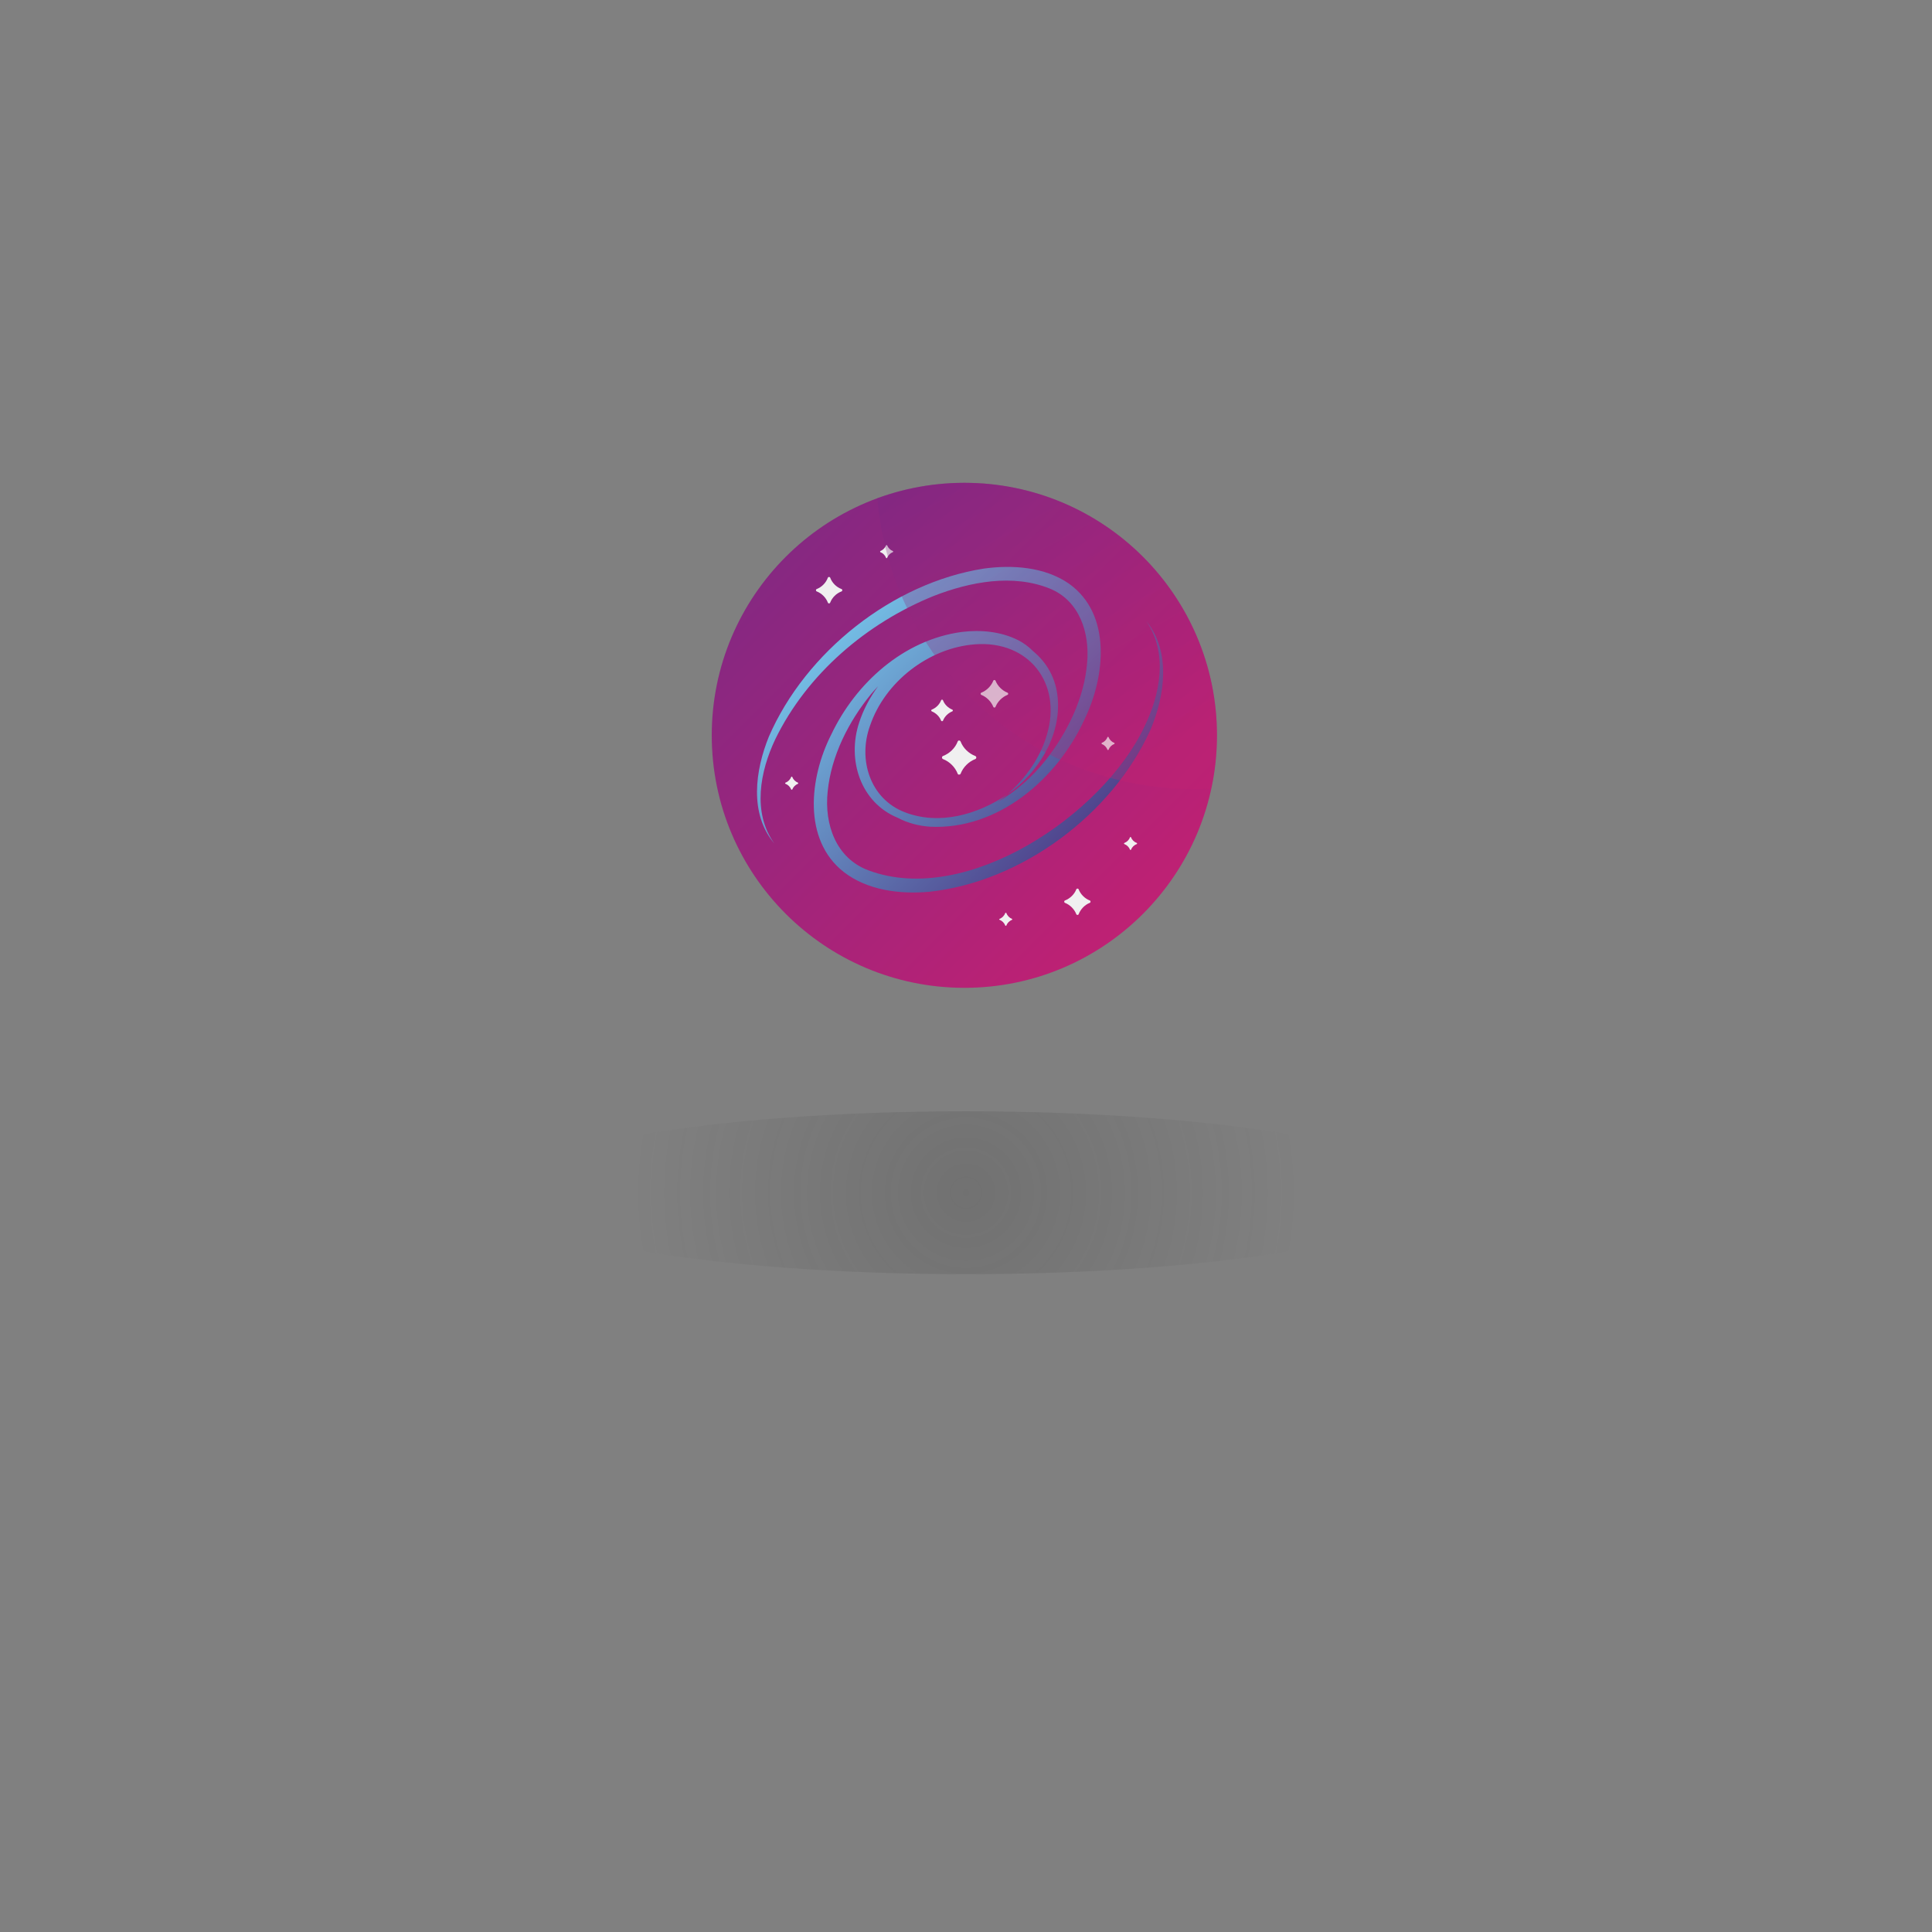 <svg version="1.2" xmlns="http://www.w3.org/2000/svg" viewBox="0 0 1000 1000" width="1000" height="1000">
	<rect x="0" y="0" width="1000" height="1000" fill="#808080" stroke="none"/>
	<title>6464200-ai</title>
	<defs>
		<linearGradient id="g1" x2="1" gradientUnits="userSpaceOnUse" gradientTransform="matrix(292.11,292.11,-292.11,292.11,462.19,82.212)">
			<stop offset=".051" stop-color="#742a86"/>
			<stop offset=".955" stop-color="#c42072"/>
		</linearGradient>
		<linearGradient id="g2" x2="1" gradientUnits="userSpaceOnUse" gradientTransform="matrix(189.377,189.377,-264.939,264.939,478.187,207.074)">
			<stop offset=".147" stop-color="#77c9ed"/>
			<stop offset=".973" stop-color="#452073"/>
		</linearGradient>
		<linearGradient id="g3" x2="1" gradientUnits="userSpaceOnUse" gradientTransform="matrix(115.003,210.122,-122.611,67.106,551.279,184.105)">
			<stop offset=".054" stop-color="#742a86"/>
			<stop offset=".846" stop-color="#c42072"/>
		</linearGradient>
		<radialGradient id="g4" cx="0" cy="0" r="1" gradientUnits="userSpaceOnUse" gradientTransform="matrix(171.737,0,0,171.737,500,617.34)">
			<stop offset="0" stop-color="#373737" stop-opacity="1"/>
			<stop offset="1" stop-color="#373737" stop-opacity="0"/>
		</radialGradient>
	</defs>
	<style>
		.s0 { fill: url(#g1) } 
		.s1 { fill: url(#g2) } 
		.s2 { fill: #f0f0f0 } 
		.s3 { opacity: .3;mix-blend-mode: screen;fill: url(#g3) } 
		.s4 { opacity: .2;fill: url(#g4) } 
	</style>
	<g id="BACKGROUND">
	</g>
	<g id="OBJECTS">
		<g id="&lt;Group&gt;">
			<g id="&lt;Group&gt;">
				<g id="&lt;Group&gt;">
				</g>
				<g id="&lt;Group&gt;">
					<g id="&lt;Group&gt;">
						<path id="&lt;Path&gt;" class="s0" d="m629.9 380.6c0-72.2-58.6-130.7-130.7-130.7-72.2 0-130.8 58.5-130.8 130.7 0 72.2 58.6 130.7 130.8 130.7 72.1 0 130.7-58.5 130.7-130.7z"/>
						<g id="&lt;Group&gt;">
							<path id="&lt;Path&gt;" class="s1" d="m593.4 321.6c11.3 16.5 7.1 37.9-1.1 54.6-21.5 45.5-91.8 93.1-142.5 74.4-17.1-6.2-23.2-23.9-21.4-40.9 1.8-18.4 10.8-36.2 22.5-50.5q1.7-2 3.6-4c-4.2 5.7-7.6 12-9.8 18.8-6.4 19.3 0.7 41.4 20 49.3 5.1 2.7 10.9 4.2 16.6 4.6 35.3 1.8 66.1-24.8 80.1-55.7 10.6-21.8 14.2-54.2-8.1-70.1-12.7-8.8-29.5-9.8-44.1-7.8-47.2 7.4-92.2 43.2-111.2 86.9-7.1 17.4-10.3 40 2.8 55.4-11.5-16-7.4-37.4 0.5-54 16.5-33.9 47.4-60.1 81.9-74.1 19-7.4 41.1-11.6 60.3-3.8 15.3 6.3 20.6 22.9 19.2 38.4-1.5 18.3-10.2 36-21.5 50.4-6.9 8.7-15.5 16.3-25.2 21.8q2.8-1.9 5.4-4.1c-15.4 10.5-35.4 16.1-53.1 9.2-18-6.9-24.3-27.3-18-44.7 7.7-22.8 30.4-40.4 54.4-42.2 27.8-2.1 45.1 20.2 37.2 46.7-3.4 12-11 22.6-20.5 31 15.6-10.9 27.7-29.7 26.1-49.6-0.8-10.3-5.6-18.6-12.6-24.4-2.4-2.4-5-4.4-8-5.9-9-4.5-19.4-5.4-29.1-4.2-30 4-54.9 26.4-67.6 53.2-11.1 21.9-15 54.2 6.6 71.1 12.3 9.5 29.1 11.5 44 10.2 48-5.1 94.9-40.1 114.7-83.9 7.4-17.6 10.7-40.2-2.1-56.1z"/>
							<g id="&lt;Group&gt;">
								<path id="&lt;Path&gt;" class="s2" d="m558.3 460.3c1 2.6 3.2 4.8 5.8 5.8 0.5 0.2 0.5 1 0 1.2-2.6 1-4.8 3.3-5.8 5.9-0.2 0.5-1 0.5-1.2 0-1-2.6-3.3-4.9-5.9-5.9-0.5-0.2-0.5-1 0-1.2 2.6-1 4.9-3.2 5.9-5.8 0.2-0.5 1-0.5 1.2 0z"/>
								<path id="&lt;Path&gt;" class="s2" d="m428.5 299c-1 2.7-3.2 4.9-5.8 5.9-0.5 0.2-0.5 1 0 1.2 2.6 1 4.8 3.2 5.8 5.8 0.2 0.6 1 0.6 1.2 0 1-2.6 3.2-4.8 5.9-5.8 0.5-0.2 0.5-1 0-1.2-2.7-1-4.9-3.2-5.9-5.9-0.2-0.5-1-0.5-1.2 0z"/>
								<path id="&lt;Path&gt;" class="s2" d="m573.2 381.6c-0.5 1.3-1.6 2.4-2.9 2.9-0.2 0.1-0.2 0.5 0 0.6 1.3 0.5 2.4 1.6 2.9 2.9 0.1 0.3 0.5 0.3 0.6 0 0.5-1.3 1.6-2.4 2.9-2.9 0.3-0.1 0.3-0.5 0-0.6-1.3-0.5-2.4-1.6-2.9-2.9-0.1-0.3-0.5-0.3-0.6 0z"/>
								<path id="&lt;Path&gt;" class="s2" d="m409.5 402.2c-0.5 1.3-1.6 2.4-2.9 2.9-0.3 0.1-0.3 0.5 0 0.6 1.3 0.5 2.4 1.6 2.9 2.9 0.1 0.2 0.5 0.2 0.6 0 0.5-1.3 1.6-2.4 2.9-2.9 0.2-0.1 0.2-0.5 0-0.6-1.3-0.5-2.4-1.6-2.9-2.9-0.1-0.3-0.5-0.3-0.6 0z"/>
								<path id="&lt;Path&gt;" class="s2" d="m584.9 433.4c-0.5 1.3-1.6 2.4-2.9 2.9-0.3 0.1-0.3 0.5 0 0.6 1.3 0.5 2.4 1.6 2.9 2.9 0.1 0.2 0.4 0.2 0.5 0 0.5-1.3 1.6-2.4 3-2.9 0.2-0.1 0.2-0.5 0-0.6-1.4-0.5-2.5-1.6-3-2.9-0.1-0.3-0.4-0.3-0.5 0z"/>
								<path id="&lt;Path&gt;" class="s2" d="m487.1 362.5c-0.8 2.1-2.6 3.9-4.8 4.8-0.4 0.1-0.4 0.8 0 0.9 2.2 0.9 4 2.7 4.8 4.8 0.2 0.4 0.8 0.4 1 0 0.8-2.1 2.6-3.9 4.8-4.8 0.4-0.1 0.4-0.8 0-0.9-2.2-0.9-4-2.7-4.8-4.8-0.2-0.5-0.8-0.5-1 0z"/>
								<path id="&lt;Path&gt;" class="s2" d="m495.7 383.8c-1.3 3.4-4.2 6.2-7.6 7.5-0.7 0.3-0.7 1.3 0 1.6 3.4 1.3 6.3 4.2 7.6 7.6 0.2 0.6 1.2 0.6 1.5 0 1.3-3.4 4.2-6.3 7.6-7.6 0.7-0.3 0.7-1.3 0-1.6-3.4-1.3-6.3-4.1-7.6-7.5-0.3-0.7-1.3-0.7-1.5 0z"/>
								<path id="&lt;Path&gt;" class="s2" d="m514.1 352.4c-1.1 2.7-3.4 5-6.1 6.1-0.6 0.2-0.6 1 0 1.2 2.7 1.1 5 3.4 6.1 6.1 0.2 0.6 1 0.6 1.2 0 1.1-2.7 3.4-5 6.1-6.1 0.6-0.2 0.6-1 0-1.2-2.7-1.1-5-3.4-6.1-6.1-0.2-0.6-1-0.6-1.2 0z"/>
								<path id="&lt;Path&gt;" class="s2" d="m458.6 282.3c-0.5 1.3-1.6 2.4-2.9 2.9-0.2 0.1-0.2 0.5 0 0.6 1.3 0.5 2.4 1.6 2.9 2.9 0.1 0.3 0.5 0.3 0.6 0 0.5-1.3 1.6-2.4 2.9-2.9 0.3-0.1 0.3-0.5 0-0.6-1.3-0.5-2.4-1.6-2.9-2.9-0.1-0.2-0.5-0.2-0.6 0z"/>
								<path id="&lt;Path&gt;" class="s2" d="m520.3 472.6c-0.5 1.4-1.6 2.5-2.9 3-0.3 0.1-0.3 0.4 0 0.5 1.3 0.5 2.4 1.6 2.9 2.9 0.1 0.3 0.5 0.3 0.6 0 0.5-1.3 1.6-2.4 2.9-2.9 0.2-0.1 0.2-0.4 0-0.5-1.3-0.5-2.4-1.6-2.9-3-0.1-0.2-0.5-0.2-0.6 0z"/>
							</g>
						</g>
					</g>
					<path id="&lt;Path&gt;" class="s3" d="m454.1 257.9c5.5 65.7 50.5 124.3 117.6 143.9 18.4 5.4 37 7.4 55.2 6.4 14.4-66.4-24.8-133.6-91-153-28-8.2-56.4-6.6-81.8 2.7z"/>
				</g>
			</g>
			<path id="&lt;Path&gt;" class="s4" d="m500 659.5c-132.3 0-239.2-18.8-239.2-42.2 0-23.3 106.9-42.1 239.2-42.1 132.3 0 239.2 18.8 239.2 42.1 0 23.4-106.9 42.2-239.2 42.2z"/>
		</g>
	</g>
</svg>